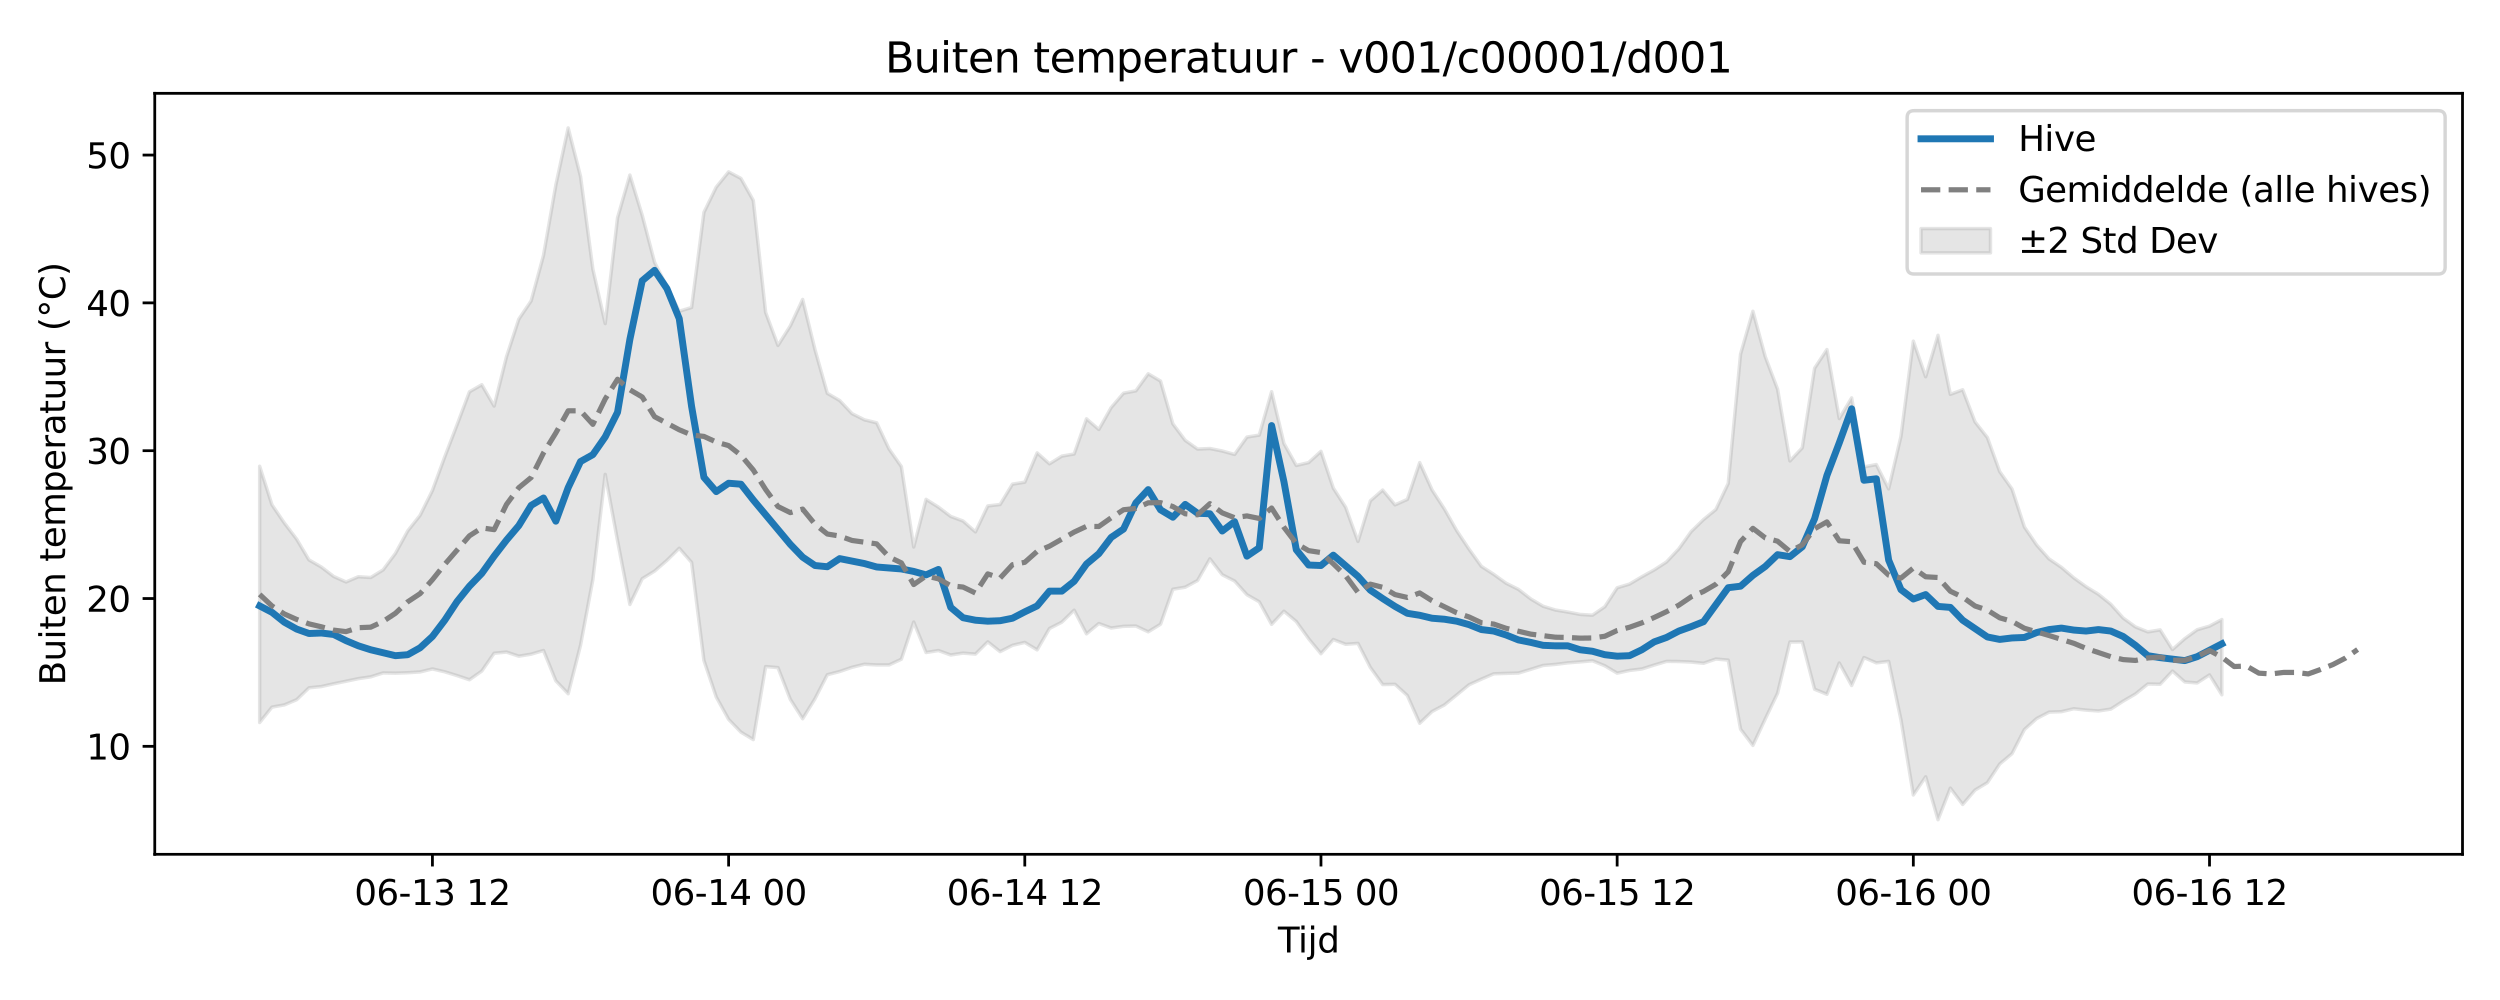 <?xml version="1.0" encoding="utf-8" standalone="no"?>
<!DOCTYPE svg PUBLIC "-//W3C//DTD SVG 1.1//EN"
  "http://www.w3.org/Graphics/SVG/1.1/DTD/svg11.dtd">
<svg xmlns:xlink="http://www.w3.org/1999/xlink" width="720pt" height="288pt" viewBox="0 0 720 288" xmlns="http://www.w3.org/2000/svg" version="1.1">
 <defs>
  <style type="text/css">*{stroke-linejoin: round; stroke-linecap: butt}</style>
 </defs>
 <g id="figure_1">
  <g id="patch_1">
   <path d="M 0 288 
L 720 288 
L 720 0 
L 0 0 
z
" style="fill: #ffffff"/>
  </g>
  <g id="axes_1">
   <g id="patch_2">
    <path d="M 44.57 246.04 
L 709.2 246.04 
L 709.2 26.88 
L 44.57 26.88 
z
" style="fill: #ffffff"/>
   </g>
   <g id="FillBetweenPolyCollection_1">
    <defs>
     <path id="m6b03252545" d="M 74.78 -153.722 
L 74.78 -79.911 
L 78.335 -84.348 
L 81.889 -84.984 
L 85.443 -86.49 
L 88.997 -89.911 
L 92.551 -90.273 
L 96.105 -91.073 
L 99.66 -91.799 
L 103.214 -92.55 
L 106.768 -93.074 
L 110.322 -94.195 
L 113.876 -94.125 
L 117.431 -94.254 
L 120.985 -94.482 
L 124.539 -95.348 
L 128.093 -94.517 
L 131.647 -93.425 
L 135.201 -92.228 
L 138.756 -94.731 
L 142.31 -99.868 
L 145.864 -100.199 
L 149.418 -99.017 
L 152.972 -99.599 
L 156.526 -100.655 
L 160.081 -91.926 
L 163.635 -88.202 
L 167.189 -102.16 
L 170.743 -121.076 
L 174.297 -151.385 
L 177.851 -132.271 
L 181.406 -113.906 
L 184.96 -121.336 
L 188.514 -123.522 
L 192.068 -126.594 
L 195.622 -130.102 
L 199.176 -126.028 
L 202.731 -97.785 
L 206.285 -87.246 
L 209.839 -80.823 
L 213.393 -77.133 
L 216.947 -74.995 
L 220.501 -96.027 
L 224.056 -95.723 
L 227.61 -86.582 
L 231.164 -80.999 
L 234.718 -86.759 
L 238.272 -93.682 
L 241.826 -94.595 
L 245.381 -95.814 
L 248.935 -96.694 
L 252.489 -96.499 
L 256.043 -96.49 
L 259.597 -98.153 
L 263.152 -108.848 
L 266.706 -100.07 
L 270.26 -100.645 
L 273.814 -99.366 
L 277.368 -99.901 
L 280.922 -99.614 
L 284.477 -103.15 
L 288.031 -100.325 
L 291.585 -102.147 
L 295.139 -102.98 
L 298.693 -100.835 
L 302.247 -106.987 
L 305.802 -108.811 
L 309.356 -112.264 
L 312.91 -105.455 
L 316.464 -108.427 
L 320.018 -107.128 
L 323.572 -107.616 
L 327.127 -107.706 
L 330.681 -106.033 
L 334.235 -108.221 
L 337.789 -118.3 
L 341.343 -118.886 
L 344.897 -120.81 
L 348.452 -127.055 
L 352.006 -122.469 
L 355.56 -120.669 
L 359.114 -116.715 
L 362.668 -114.679 
L 366.222 -108.186 
L 369.777 -111.968 
L 373.331 -108.997 
L 376.885 -104.047 
L 380.439 -99.724 
L 383.993 -103.823 
L 387.548 -102.444 
L 391.102 -102.705 
L 394.656 -95.779 
L 398.21 -90.846 
L 401.764 -90.92 
L 405.318 -87.684 
L 408.873 -79.696 
L 412.427 -83.081 
L 415.981 -84.967 
L 419.535 -87.858 
L 423.089 -90.791 
L 426.643 -92.411 
L 430.198 -93.944 
L 433.752 -94.062 
L 437.306 -94.158 
L 440.86 -95.237 
L 444.414 -96.351 
L 447.968 -96.65 
L 451.523 -97.1 
L 455.077 -97.377 
L 458.631 -97.697 
L 462.185 -96.255 
L 465.739 -94.132 
L 469.293 -94.909 
L 472.848 -95.332 
L 476.402 -96.459 
L 479.956 -97.521 
L 483.51 -97.484 
L 487.064 -97.324 
L 490.618 -96.977 
L 494.173 -98.203 
L 497.727 -97.889 
L 501.281 -78.012 
L 504.835 -73.313 
L 508.389 -80.928 
L 511.944 -88.345 
L 515.498 -103.109 
L 519.052 -103.118 
L 522.606 -89.493 
L 526.16 -88.042 
L 529.714 -97.057 
L 533.269 -90.574 
L 536.823 -98.636 
L 540.377 -97.093 
L 543.931 -97.524 
L 547.485 -80.646 
L 551.039 -59.043 
L 554.594 -64.287 
L 558.148 -51.922 
L 561.702 -61.022 
L 565.256 -56.313 
L 568.81 -60.457 
L 572.364 -62.588 
L 575.919 -67.962 
L 579.473 -70.963 
L 583.027 -77.898 
L 586.581 -81.077 
L 590.135 -82.907 
L 593.689 -83.037 
L 597.244 -83.885 
L 600.798 -83.488 
L 604.352 -83.236 
L 607.906 -83.774 
L 611.46 -86.061 
L 615.014 -88.137 
L 618.569 -91.002 
L 622.123 -90.937 
L 625.677 -94.729 
L 629.231 -91.592 
L 632.785 -91.309 
L 636.339 -93.627 
L 639.894 -87.9 
L 639.894 -109.574 
L 639.894 -109.574 
L 636.339 -107.678 
L 632.785 -106.638 
L 629.231 -104.084 
L 625.677 -100.936 
L 622.123 -106.593 
L 618.569 -106.018 
L 615.014 -107.445 
L 611.46 -110.018 
L 607.906 -113.984 
L 604.352 -116.84 
L 600.798 -119.024 
L 597.244 -121.583 
L 593.689 -124.607 
L 590.135 -127.031 
L 586.581 -131.014 
L 583.027 -136.227 
L 579.473 -147.135 
L 575.919 -152.17 
L 572.364 -161.99 
L 568.81 -166.487 
L 565.256 -175.74 
L 561.702 -174.437 
L 558.148 -191.436 
L 554.594 -179.497 
L 551.039 -189.755 
L 547.485 -162.381 
L 543.931 -147.206 
L 540.377 -154.213 
L 536.823 -153.521 
L 533.269 -173.409 
L 529.714 -167.446 
L 526.16 -187.34 
L 522.606 -181.963 
L 519.052 -159.019 
L 515.498 -155.244 
L 511.944 -175.921 
L 508.389 -185.277 
L 504.835 -198.356 
L 501.281 -186.017 
L 497.727 -148.78 
L 494.173 -141.276 
L 490.618 -138.363 
L 487.064 -134.918 
L 483.51 -129.957 
L 479.956 -126.159 
L 476.402 -123.863 
L 472.848 -121.891 
L 469.293 -119.783 
L 465.739 -118.716 
L 462.185 -113.258 
L 458.631 -110.822 
L 455.077 -111.048 
L 451.523 -111.727 
L 447.968 -112.318 
L 444.414 -113.399 
L 440.86 -115.506 
L 437.306 -118.264 
L 433.752 -120.039 
L 430.198 -122.593 
L 426.643 -124.883 
L 423.089 -129.838 
L 419.535 -135.183 
L 415.981 -141.433 
L 412.427 -146.914 
L 408.873 -154.77 
L 405.318 -144.179 
L 401.764 -142.599 
L 398.21 -146.86 
L 394.656 -143.748 
L 391.102 -132.063 
L 387.548 -141.908 
L 383.993 -147.435 
L 380.439 -158.014 
L 376.885 -154.779 
L 373.331 -153.945 
L 369.777 -160.292 
L 366.222 -175.191 
L 362.668 -162.69 
L 359.114 -162.121 
L 355.56 -157.126 
L 352.006 -158.117 
L 348.452 -158.828 
L 344.897 -158.664 
L 341.343 -161.18 
L 337.789 -165.928 
L 334.235 -178.254 
L 330.681 -180.348 
L 327.127 -175.434 
L 323.572 -174.767 
L 320.018 -170.62 
L 316.464 -164.307 
L 312.91 -167.374 
L 309.356 -157.253 
L 305.802 -156.638 
L 302.247 -154.417 
L 298.693 -157.575 
L 295.139 -149.129 
L 291.585 -148.572 
L 288.031 -142.702 
L 284.477 -142.29 
L 280.922 -134.813 
L 277.368 -137.946 
L 273.814 -139.261 
L 270.26 -141.956 
L 266.706 -144.187 
L 263.152 -130.461 
L 259.597 -153.626 
L 256.043 -158.694 
L 252.489 -166.23 
L 248.935 -167.1 
L 245.381 -168.878 
L 241.826 -172.652 
L 238.272 -174.723 
L 234.718 -187.299 
L 231.164 -201.762 
L 227.61 -194.146 
L 224.056 -188.515 
L 220.501 -198.031 
L 216.947 -230.283 
L 213.393 -236.613 
L 209.839 -238.504 
L 206.285 -234.115 
L 202.731 -226.84 
L 199.176 -199.449 
L 195.622 -198.355 
L 192.068 -205.505 
L 188.514 -212.456 
L 184.96 -225.995 
L 181.406 -237.587 
L 177.851 -225.277 
L 174.297 -194.81 
L 170.743 -210.503 
L 167.189 -237.223 
L 163.635 -251.158 
L 160.081 -234.706 
L 156.526 -214.442 
L 152.972 -201.347 
L 149.418 -196.091 
L 145.864 -185.239 
L 142.31 -171.055 
L 138.756 -177.205 
L 135.201 -175.147 
L 131.647 -165.698 
L 128.093 -156.437 
L 124.539 -146.747 
L 120.985 -139.585 
L 117.431 -135.109 
L 113.876 -128.608 
L 110.322 -123.856 
L 106.768 -121.673 
L 103.214 -121.906 
L 99.66 -120.393 
L 96.105 -121.971 
L 92.551 -124.696 
L 88.997 -126.741 
L 85.443 -132.716 
L 81.889 -137.385 
L 78.335 -142.603 
L 74.78 -153.722 
z
" style="stroke: #808080; stroke-opacity: 0.2"/>
    </defs>
    <g clip-path="url(#pfcf5e744b5)">
     <use xlink:href="#m6b03252545" x="0" y="288" style="fill: #808080; fill-opacity: 0.2; stroke: #808080; stroke-opacity: 0.2"/>
    </g>
   </g>
   <g id="matplotlib.axis_1">
    <g id="xtick_1">
     <g id="line2d_1">
      <defs>
       <path id="m6caa1ca184" d="M 0 0 
L 0 3.5 
" style="stroke: #000000; stroke-width: 0.8"/>
      </defs>
      <g>
       <use xlink:href="#m6caa1ca184" x="124.539" y="246.04" style="stroke: #000000; stroke-width: 0.8"/>
      </g>
     </g>
     <g id="text_1">
      <!-- 06-13 12 -->
      <g transform="translate(102.058 260.638) scale(0.1 -0.1)">
       <defs>
        <path id="DejaVuSans-30" d="M 2034 4250 
Q 1547 4250 1301 3770 
Q 1056 3291 1056 2328 
Q 1056 1369 1301 889 
Q 1547 409 2034 409 
Q 2525 409 2770 889 
Q 3016 1369 3016 2328 
Q 3016 3291 2770 3770 
Q 2525 4250 2034 4250 
z
M 2034 4750 
Q 2819 4750 3233 4129 
Q 3647 3509 3647 2328 
Q 3647 1150 3233 529 
Q 2819 -91 2034 -91 
Q 1250 -91 836 529 
Q 422 1150 422 2328 
Q 422 3509 836 4129 
Q 1250 4750 2034 4750 
z
" transform="scale(0.016)"/>
        <path id="DejaVuSans-36" d="M 2113 2584 
Q 1688 2584 1439 2293 
Q 1191 2003 1191 1497 
Q 1191 994 1439 701 
Q 1688 409 2113 409 
Q 2538 409 2786 701 
Q 3034 994 3034 1497 
Q 3034 2003 2786 2293 
Q 2538 2584 2113 2584 
z
M 3366 4563 
L 3366 3988 
Q 3128 4100 2886 4159 
Q 2644 4219 2406 4219 
Q 1781 4219 1451 3797 
Q 1122 3375 1075 2522 
Q 1259 2794 1537 2939 
Q 1816 3084 2150 3084 
Q 2853 3084 3261 2657 
Q 3669 2231 3669 1497 
Q 3669 778 3244 343 
Q 2819 -91 2113 -91 
Q 1303 -91 875 529 
Q 447 1150 447 2328 
Q 447 3434 972 4092 
Q 1497 4750 2381 4750 
Q 2619 4750 2861 4703 
Q 3103 4656 3366 4563 
z
" transform="scale(0.016)"/>
        <path id="DejaVuSans-2d" d="M 313 2009 
L 1997 2009 
L 1997 1497 
L 313 1497 
L 313 2009 
z
" transform="scale(0.016)"/>
        <path id="DejaVuSans-31" d="M 794 531 
L 1825 531 
L 1825 4091 
L 703 3866 
L 703 4441 
L 1819 4666 
L 2450 4666 
L 2450 531 
L 3481 531 
L 3481 0 
L 794 0 
L 794 531 
z
" transform="scale(0.016)"/>
        <path id="DejaVuSans-33" d="M 2597 2516 
Q 3050 2419 3304 2112 
Q 3559 1806 3559 1356 
Q 3559 666 3084 287 
Q 2609 -91 1734 -91 
Q 1441 -91 1130 -33 
Q 819 25 488 141 
L 488 750 
Q 750 597 1062 519 
Q 1375 441 1716 441 
Q 2309 441 2620 675 
Q 2931 909 2931 1356 
Q 2931 1769 2642 2001 
Q 2353 2234 1838 2234 
L 1294 2234 
L 1294 2753 
L 1863 2753 
Q 2328 2753 2575 2939 
Q 2822 3125 2822 3475 
Q 2822 3834 2567 4026 
Q 2313 4219 1838 4219 
Q 1578 4219 1281 4162 
Q 984 4106 628 3988 
L 628 4550 
Q 988 4650 1302 4700 
Q 1616 4750 1894 4750 
Q 2613 4750 3031 4423 
Q 3450 4097 3450 3541 
Q 3450 3153 3228 2886 
Q 3006 2619 2597 2516 
z
" transform="scale(0.016)"/>
        <path id="DejaVuSans-20" transform="scale(0.016)"/>
        <path id="DejaVuSans-32" d="M 1228 531 
L 3431 531 
L 3431 0 
L 469 0 
L 469 531 
Q 828 903 1448 1529 
Q 2069 2156 2228 2338 
Q 2531 2678 2651 2914 
Q 2772 3150 2772 3378 
Q 2772 3750 2511 3984 
Q 2250 4219 1831 4219 
Q 1534 4219 1204 4116 
Q 875 4013 500 3803 
L 500 4441 
Q 881 4594 1212 4672 
Q 1544 4750 1819 4750 
Q 2544 4750 2975 4387 
Q 3406 4025 3406 3419 
Q 3406 3131 3298 2873 
Q 3191 2616 2906 2266 
Q 2828 2175 2409 1742 
Q 1991 1309 1228 531 
z
" transform="scale(0.016)"/>
       </defs>
       <use xlink:href="#DejaVuSans-30"/>
       <use xlink:href="#DejaVuSans-36" transform="translate(63.623 0)"/>
       <use xlink:href="#DejaVuSans-2d" transform="translate(127.246 0)"/>
       <use xlink:href="#DejaVuSans-31" transform="translate(163.33 0)"/>
       <use xlink:href="#DejaVuSans-33" transform="translate(226.953 0)"/>
       <use xlink:href="#DejaVuSans-20" transform="translate(290.576 0)"/>
       <use xlink:href="#DejaVuSans-31" transform="translate(322.363 0)"/>
       <use xlink:href="#DejaVuSans-32" transform="translate(385.986 0)"/>
      </g>
     </g>
    </g>
    <g id="xtick_2">
     <g id="line2d_2">
      <g>
       <use xlink:href="#m6caa1ca184" x="209.839" y="246.04" style="stroke: #000000; stroke-width: 0.8"/>
      </g>
     </g>
     <g id="text_2">
      <!-- 06-14 00 -->
      <g transform="translate(187.358 260.638) scale(0.1 -0.1)">
       <defs>
        <path id="DejaVuSans-34" d="M 2419 4116 
L 825 1625 
L 2419 1625 
L 2419 4116 
z
M 2253 4666 
L 3047 4666 
L 3047 1625 
L 3713 1625 
L 3713 1100 
L 3047 1100 
L 3047 0 
L 2419 0 
L 2419 1100 
L 313 1100 
L 313 1709 
L 2253 4666 
z
" transform="scale(0.016)"/>
       </defs>
       <use xlink:href="#DejaVuSans-30"/>
       <use xlink:href="#DejaVuSans-36" transform="translate(63.623 0)"/>
       <use xlink:href="#DejaVuSans-2d" transform="translate(127.246 0)"/>
       <use xlink:href="#DejaVuSans-31" transform="translate(163.33 0)"/>
       <use xlink:href="#DejaVuSans-34" transform="translate(226.953 0)"/>
       <use xlink:href="#DejaVuSans-20" transform="translate(290.576 0)"/>
       <use xlink:href="#DejaVuSans-30" transform="translate(322.363 0)"/>
       <use xlink:href="#DejaVuSans-30" transform="translate(385.986 0)"/>
      </g>
     </g>
    </g>
    <g id="xtick_3">
     <g id="line2d_3">
      <g>
       <use xlink:href="#m6caa1ca184" x="295.139" y="246.04" style="stroke: #000000; stroke-width: 0.8"/>
      </g>
     </g>
     <g id="text_3">
      <!-- 06-14 12 -->
      <g transform="translate(272.659 260.638) scale(0.1 -0.1)">
       <use xlink:href="#DejaVuSans-30"/>
       <use xlink:href="#DejaVuSans-36" transform="translate(63.623 0)"/>
       <use xlink:href="#DejaVuSans-2d" transform="translate(127.246 0)"/>
       <use xlink:href="#DejaVuSans-31" transform="translate(163.33 0)"/>
       <use xlink:href="#DejaVuSans-34" transform="translate(226.953 0)"/>
       <use xlink:href="#DejaVuSans-20" transform="translate(290.576 0)"/>
       <use xlink:href="#DejaVuSans-31" transform="translate(322.363 0)"/>
       <use xlink:href="#DejaVuSans-32" transform="translate(385.986 0)"/>
      </g>
     </g>
    </g>
    <g id="xtick_4">
     <g id="line2d_4">
      <g>
       <use xlink:href="#m6caa1ca184" x="380.439" y="246.04" style="stroke: #000000; stroke-width: 0.8"/>
      </g>
     </g>
     <g id="text_4">
      <!-- 06-15 00 -->
      <g transform="translate(357.959 260.638) scale(0.1 -0.1)">
       <defs>
        <path id="DejaVuSans-35" d="M 691 4666 
L 3169 4666 
L 3169 4134 
L 1269 4134 
L 1269 2991 
Q 1406 3038 1543 3061 
Q 1681 3084 1819 3084 
Q 2600 3084 3056 2656 
Q 3513 2228 3513 1497 
Q 3513 744 3044 326 
Q 2575 -91 1722 -91 
Q 1428 -91 1123 -41 
Q 819 9 494 109 
L 494 744 
Q 775 591 1075 516 
Q 1375 441 1709 441 
Q 2250 441 2565 725 
Q 2881 1009 2881 1497 
Q 2881 1984 2565 2268 
Q 2250 2553 1709 2553 
Q 1456 2553 1204 2497 
Q 953 2441 691 2322 
L 691 4666 
z
" transform="scale(0.016)"/>
       </defs>
       <use xlink:href="#DejaVuSans-30"/>
       <use xlink:href="#DejaVuSans-36" transform="translate(63.623 0)"/>
       <use xlink:href="#DejaVuSans-2d" transform="translate(127.246 0)"/>
       <use xlink:href="#DejaVuSans-31" transform="translate(163.33 0)"/>
       <use xlink:href="#DejaVuSans-35" transform="translate(226.953 0)"/>
       <use xlink:href="#DejaVuSans-20" transform="translate(290.576 0)"/>
       <use xlink:href="#DejaVuSans-30" transform="translate(322.363 0)"/>
       <use xlink:href="#DejaVuSans-30" transform="translate(385.986 0)"/>
      </g>
     </g>
    </g>
    <g id="xtick_5">
     <g id="line2d_5">
      <g>
       <use xlink:href="#m6caa1ca184" x="465.739" y="246.04" style="stroke: #000000; stroke-width: 0.8"/>
      </g>
     </g>
     <g id="text_5">
      <!-- 06-15 12 -->
      <g transform="translate(443.259 260.638) scale(0.1 -0.1)">
       <use xlink:href="#DejaVuSans-30"/>
       <use xlink:href="#DejaVuSans-36" transform="translate(63.623 0)"/>
       <use xlink:href="#DejaVuSans-2d" transform="translate(127.246 0)"/>
       <use xlink:href="#DejaVuSans-31" transform="translate(163.33 0)"/>
       <use xlink:href="#DejaVuSans-35" transform="translate(226.953 0)"/>
       <use xlink:href="#DejaVuSans-20" transform="translate(290.576 0)"/>
       <use xlink:href="#DejaVuSans-31" transform="translate(322.363 0)"/>
       <use xlink:href="#DejaVuSans-32" transform="translate(385.986 0)"/>
      </g>
     </g>
    </g>
    <g id="xtick_6">
     <g id="line2d_6">
      <g>
       <use xlink:href="#m6caa1ca184" x="551.039" y="246.04" style="stroke: #000000; stroke-width: 0.8"/>
      </g>
     </g>
     <g id="text_6">
      <!-- 06-16 00 -->
      <g transform="translate(528.559 260.638) scale(0.1 -0.1)">
       <use xlink:href="#DejaVuSans-30"/>
       <use xlink:href="#DejaVuSans-36" transform="translate(63.623 0)"/>
       <use xlink:href="#DejaVuSans-2d" transform="translate(127.246 0)"/>
       <use xlink:href="#DejaVuSans-31" transform="translate(163.33 0)"/>
       <use xlink:href="#DejaVuSans-36" transform="translate(226.953 0)"/>
       <use xlink:href="#DejaVuSans-20" transform="translate(290.576 0)"/>
       <use xlink:href="#DejaVuSans-30" transform="translate(322.363 0)"/>
       <use xlink:href="#DejaVuSans-30" transform="translate(385.986 0)"/>
      </g>
     </g>
    </g>
    <g id="xtick_7">
     <g id="line2d_7">
      <g>
       <use xlink:href="#m6caa1ca184" x="636.339" y="246.04" style="stroke: #000000; stroke-width: 0.8"/>
      </g>
     </g>
     <g id="text_7">
      <!-- 06-16 12 -->
      <g transform="translate(613.859 260.638) scale(0.1 -0.1)">
       <use xlink:href="#DejaVuSans-30"/>
       <use xlink:href="#DejaVuSans-36" transform="translate(63.623 0)"/>
       <use xlink:href="#DejaVuSans-2d" transform="translate(127.246 0)"/>
       <use xlink:href="#DejaVuSans-31" transform="translate(163.33 0)"/>
       <use xlink:href="#DejaVuSans-36" transform="translate(226.953 0)"/>
       <use xlink:href="#DejaVuSans-20" transform="translate(290.576 0)"/>
       <use xlink:href="#DejaVuSans-31" transform="translate(322.363 0)"/>
       <use xlink:href="#DejaVuSans-32" transform="translate(385.986 0)"/>
      </g>
     </g>
    </g>
    <g id="text_8">
     <!-- Tijd -->
     <g transform="translate(368.035 274.317) scale(0.1 -0.1)">
      <defs>
       <path id="DejaVuSans-54" d="M -19 4666 
L 3928 4666 
L 3928 4134 
L 2272 4134 
L 2272 0 
L 1638 0 
L 1638 4134 
L -19 4134 
L -19 4666 
z
" transform="scale(0.016)"/>
       <path id="DejaVuSans-69" d="M 603 3500 
L 1178 3500 
L 1178 0 
L 603 0 
L 603 3500 
z
M 603 4863 
L 1178 4863 
L 1178 4134 
L 603 4134 
L 603 4863 
z
" transform="scale(0.016)"/>
       <path id="DejaVuSans-6a" d="M 603 3500 
L 1178 3500 
L 1178 -63 
Q 1178 -731 923 -1031 
Q 669 -1331 103 -1331 
L -116 -1331 
L -116 -844 
L 38 -844 
Q 366 -844 484 -692 
Q 603 -541 603 -63 
L 603 3500 
z
M 603 4863 
L 1178 4863 
L 1178 4134 
L 603 4134 
L 603 4863 
z
" transform="scale(0.016)"/>
       <path id="DejaVuSans-64" d="M 2906 2969 
L 2906 4863 
L 3481 4863 
L 3481 0 
L 2906 0 
L 2906 525 
Q 2725 213 2448 61 
Q 2172 -91 1784 -91 
Q 1150 -91 751 415 
Q 353 922 353 1747 
Q 353 2572 751 3078 
Q 1150 3584 1784 3584 
Q 2172 3584 2448 3432 
Q 2725 3281 2906 2969 
z
M 947 1747 
Q 947 1113 1208 752 
Q 1469 391 1925 391 
Q 2381 391 2643 752 
Q 2906 1113 2906 1747 
Q 2906 2381 2643 2742 
Q 2381 3103 1925 3103 
Q 1469 3103 1208 2742 
Q 947 2381 947 1747 
z
" transform="scale(0.016)"/>
      </defs>
      <use xlink:href="#DejaVuSans-54"/>
      <use xlink:href="#DejaVuSans-69" transform="translate(57.959 0)"/>
      <use xlink:href="#DejaVuSans-6a" transform="translate(85.742 0)"/>
      <use xlink:href="#DejaVuSans-64" transform="translate(113.525 0)"/>
     </g>
    </g>
   </g>
   <g id="matplotlib.axis_2">
    <g id="ytick_1">
     <g id="line2d_8">
      <defs>
       <path id="m0b457d6603" d="M 0 0 
L -3.5 0 
" style="stroke: #000000; stroke-width: 0.8"/>
      </defs>
      <g>
       <use xlink:href="#m0b457d6603" x="44.57" y="214.949" style="stroke: #000000; stroke-width: 0.8"/>
      </g>
     </g>
     <g id="text_9">
      <!-- 10 -->
      <g transform="translate(24.845 218.748) scale(0.1 -0.1)">
       <use xlink:href="#DejaVuSans-31"/>
       <use xlink:href="#DejaVuSans-30" transform="translate(63.623 0)"/>
      </g>
     </g>
    </g>
    <g id="ytick_2">
     <g id="line2d_9">
      <g>
       <use xlink:href="#m0b457d6603" x="44.57" y="172.376" style="stroke: #000000; stroke-width: 0.8"/>
      </g>
     </g>
     <g id="text_10">
      <!-- 20 -->
      <g transform="translate(24.845 176.175) scale(0.1 -0.1)">
       <use xlink:href="#DejaVuSans-32"/>
       <use xlink:href="#DejaVuSans-30" transform="translate(63.623 0)"/>
      </g>
     </g>
    </g>
    <g id="ytick_3">
     <g id="line2d_10">
      <g>
       <use xlink:href="#m0b457d6603" x="44.57" y="129.803" style="stroke: #000000; stroke-width: 0.8"/>
      </g>
     </g>
     <g id="text_11">
      <!-- 30 -->
      <g transform="translate(24.845 133.602) scale(0.1 -0.1)">
       <use xlink:href="#DejaVuSans-33"/>
       <use xlink:href="#DejaVuSans-30" transform="translate(63.623 0)"/>
      </g>
     </g>
    </g>
    <g id="ytick_4">
     <g id="line2d_11">
      <g>
       <use xlink:href="#m0b457d6603" x="44.57" y="87.23" style="stroke: #000000; stroke-width: 0.8"/>
      </g>
     </g>
     <g id="text_12">
      <!-- 40 -->
      <g transform="translate(24.845 91.029) scale(0.1 -0.1)">
       <use xlink:href="#DejaVuSans-34"/>
       <use xlink:href="#DejaVuSans-30" transform="translate(63.623 0)"/>
      </g>
     </g>
    </g>
    <g id="ytick_5">
     <g id="line2d_12">
      <g>
       <use xlink:href="#m0b457d6603" x="44.57" y="44.657" style="stroke: #000000; stroke-width: 0.8"/>
      </g>
     </g>
     <g id="text_13">
      <!-- 50 -->
      <g transform="translate(24.845 48.456) scale(0.1 -0.1)">
       <use xlink:href="#DejaVuSans-35"/>
       <use xlink:href="#DejaVuSans-30" transform="translate(63.623 0)"/>
      </g>
     </g>
    </g>
    <g id="text_14">
     <!-- Buiten temperatuur (°C) -->
     <g transform="translate(18.765 197.355) rotate(-90) scale(0.1 -0.1)">
      <defs>
       <path id="DejaVuSans-42" d="M 1259 2228 
L 1259 519 
L 2272 519 
Q 2781 519 3026 730 
Q 3272 941 3272 1375 
Q 3272 1813 3026 2020 
Q 2781 2228 2272 2228 
L 1259 2228 
z
M 1259 4147 
L 1259 2741 
L 2194 2741 
Q 2656 2741 2882 2914 
Q 3109 3088 3109 3444 
Q 3109 3797 2882 3972 
Q 2656 4147 2194 4147 
L 1259 4147 
z
M 628 4666 
L 2241 4666 
Q 2963 4666 3353 4366 
Q 3744 4066 3744 3513 
Q 3744 3084 3544 2831 
Q 3344 2578 2956 2516 
Q 3422 2416 3680 2098 
Q 3938 1781 3938 1306 
Q 3938 681 3513 340 
Q 3088 0 2303 0 
L 628 0 
L 628 4666 
z
" transform="scale(0.016)"/>
       <path id="DejaVuSans-75" d="M 544 1381 
L 544 3500 
L 1119 3500 
L 1119 1403 
Q 1119 906 1312 657 
Q 1506 409 1894 409 
Q 2359 409 2629 706 
Q 2900 1003 2900 1516 
L 2900 3500 
L 3475 3500 
L 3475 0 
L 2900 0 
L 2900 538 
Q 2691 219 2414 64 
Q 2138 -91 1772 -91 
Q 1169 -91 856 284 
Q 544 659 544 1381 
z
M 1991 3584 
L 1991 3584 
z
" transform="scale(0.016)"/>
       <path id="DejaVuSans-74" d="M 1172 4494 
L 1172 3500 
L 2356 3500 
L 2356 3053 
L 1172 3053 
L 1172 1153 
Q 1172 725 1289 603 
Q 1406 481 1766 481 
L 2356 481 
L 2356 0 
L 1766 0 
Q 1100 0 847 248 
Q 594 497 594 1153 
L 594 3053 
L 172 3053 
L 172 3500 
L 594 3500 
L 594 4494 
L 1172 4494 
z
" transform="scale(0.016)"/>
       <path id="DejaVuSans-65" d="M 3597 1894 
L 3597 1613 
L 953 1613 
Q 991 1019 1311 708 
Q 1631 397 2203 397 
Q 2534 397 2845 478 
Q 3156 559 3463 722 
L 3463 178 
Q 3153 47 2828 -22 
Q 2503 -91 2169 -91 
Q 1331 -91 842 396 
Q 353 884 353 1716 
Q 353 2575 817 3079 
Q 1281 3584 2069 3584 
Q 2775 3584 3186 3129 
Q 3597 2675 3597 1894 
z
M 3022 2063 
Q 3016 2534 2758 2815 
Q 2500 3097 2075 3097 
Q 1594 3097 1305 2825 
Q 1016 2553 972 2059 
L 3022 2063 
z
" transform="scale(0.016)"/>
       <path id="DejaVuSans-6e" d="M 3513 2113 
L 3513 0 
L 2938 0 
L 2938 2094 
Q 2938 2591 2744 2837 
Q 2550 3084 2163 3084 
Q 1697 3084 1428 2787 
Q 1159 2491 1159 1978 
L 1159 0 
L 581 0 
L 581 3500 
L 1159 3500 
L 1159 2956 
Q 1366 3272 1645 3428 
Q 1925 3584 2291 3584 
Q 2894 3584 3203 3211 
Q 3513 2838 3513 2113 
z
" transform="scale(0.016)"/>
       <path id="DejaVuSans-6d" d="M 3328 2828 
Q 3544 3216 3844 3400 
Q 4144 3584 4550 3584 
Q 5097 3584 5394 3201 
Q 5691 2819 5691 2113 
L 5691 0 
L 5113 0 
L 5113 2094 
Q 5113 2597 4934 2840 
Q 4756 3084 4391 3084 
Q 3944 3084 3684 2787 
Q 3425 2491 3425 1978 
L 3425 0 
L 2847 0 
L 2847 2094 
Q 2847 2600 2669 2842 
Q 2491 3084 2119 3084 
Q 1678 3084 1418 2786 
Q 1159 2488 1159 1978 
L 1159 0 
L 581 0 
L 581 3500 
L 1159 3500 
L 1159 2956 
Q 1356 3278 1631 3431 
Q 1906 3584 2284 3584 
Q 2666 3584 2933 3390 
Q 3200 3197 3328 2828 
z
" transform="scale(0.016)"/>
       <path id="DejaVuSans-70" d="M 1159 525 
L 1159 -1331 
L 581 -1331 
L 581 3500 
L 1159 3500 
L 1159 2969 
Q 1341 3281 1617 3432 
Q 1894 3584 2278 3584 
Q 2916 3584 3314 3078 
Q 3713 2572 3713 1747 
Q 3713 922 3314 415 
Q 2916 -91 2278 -91 
Q 1894 -91 1617 61 
Q 1341 213 1159 525 
z
M 3116 1747 
Q 3116 2381 2855 2742 
Q 2594 3103 2138 3103 
Q 1681 3103 1420 2742 
Q 1159 2381 1159 1747 
Q 1159 1113 1420 752 
Q 1681 391 2138 391 
Q 2594 391 2855 752 
Q 3116 1113 3116 1747 
z
" transform="scale(0.016)"/>
       <path id="DejaVuSans-72" d="M 2631 2963 
Q 2534 3019 2420 3045 
Q 2306 3072 2169 3072 
Q 1681 3072 1420 2755 
Q 1159 2438 1159 1844 
L 1159 0 
L 581 0 
L 581 3500 
L 1159 3500 
L 1159 2956 
Q 1341 3275 1631 3429 
Q 1922 3584 2338 3584 
Q 2397 3584 2469 3576 
Q 2541 3569 2628 3553 
L 2631 2963 
z
" transform="scale(0.016)"/>
       <path id="DejaVuSans-61" d="M 2194 1759 
Q 1497 1759 1228 1600 
Q 959 1441 959 1056 
Q 959 750 1161 570 
Q 1363 391 1709 391 
Q 2188 391 2477 730 
Q 2766 1069 2766 1631 
L 2766 1759 
L 2194 1759 
z
M 3341 1997 
L 3341 0 
L 2766 0 
L 2766 531 
Q 2569 213 2275 61 
Q 1981 -91 1556 -91 
Q 1019 -91 701 211 
Q 384 513 384 1019 
Q 384 1609 779 1909 
Q 1175 2209 1959 2209 
L 2766 2209 
L 2766 2266 
Q 2766 2663 2505 2880 
Q 2244 3097 1772 3097 
Q 1472 3097 1187 3025 
Q 903 2953 641 2809 
L 641 3341 
Q 956 3463 1253 3523 
Q 1550 3584 1831 3584 
Q 2591 3584 2966 3190 
Q 3341 2797 3341 1997 
z
" transform="scale(0.016)"/>
       <path id="DejaVuSans-28" d="M 1984 4856 
Q 1566 4138 1362 3434 
Q 1159 2731 1159 2009 
Q 1159 1288 1364 580 
Q 1569 -128 1984 -844 
L 1484 -844 
Q 1016 -109 783 600 
Q 550 1309 550 2009 
Q 550 2706 781 3412 
Q 1013 4119 1484 4856 
L 1984 4856 
z
" transform="scale(0.016)"/>
       <path id="DejaVuSans-b0" d="M 1600 4347 
Q 1350 4347 1178 4173 
Q 1006 4000 1006 3750 
Q 1006 3503 1178 3333 
Q 1350 3163 1600 3163 
Q 1850 3163 2022 3333 
Q 2194 3503 2194 3750 
Q 2194 3997 2020 4172 
Q 1847 4347 1600 4347 
z
M 1600 4750 
Q 1800 4750 1984 4673 
Q 2169 4597 2303 4453 
Q 2447 4313 2519 4134 
Q 2591 3956 2591 3750 
Q 2591 3338 2302 3052 
Q 2013 2766 1594 2766 
Q 1172 2766 890 3047 
Q 609 3328 609 3750 
Q 609 4169 896 4459 
Q 1184 4750 1600 4750 
z
" transform="scale(0.016)"/>
       <path id="DejaVuSans-43" d="M 4122 4306 
L 4122 3641 
Q 3803 3938 3442 4084 
Q 3081 4231 2675 4231 
Q 1875 4231 1450 3742 
Q 1025 3253 1025 2328 
Q 1025 1406 1450 917 
Q 1875 428 2675 428 
Q 3081 428 3442 575 
Q 3803 722 4122 1019 
L 4122 359 
Q 3791 134 3420 21 
Q 3050 -91 2638 -91 
Q 1578 -91 968 557 
Q 359 1206 359 2328 
Q 359 3453 968 4101 
Q 1578 4750 2638 4750 
Q 3056 4750 3426 4639 
Q 3797 4528 4122 4306 
z
" transform="scale(0.016)"/>
       <path id="DejaVuSans-29" d="M 513 4856 
L 1013 4856 
Q 1481 4119 1714 3412 
Q 1947 2706 1947 2009 
Q 1947 1309 1714 600 
Q 1481 -109 1013 -844 
L 513 -844 
Q 928 -128 1133 580 
Q 1338 1288 1338 2009 
Q 1338 2731 1133 3434 
Q 928 4138 513 4856 
z
" transform="scale(0.016)"/>
      </defs>
      <use xlink:href="#DejaVuSans-42"/>
      <use xlink:href="#DejaVuSans-75" transform="translate(68.604 0)"/>
      <use xlink:href="#DejaVuSans-69" transform="translate(131.982 0)"/>
      <use xlink:href="#DejaVuSans-74" transform="translate(159.766 0)"/>
      <use xlink:href="#DejaVuSans-65" transform="translate(198.975 0)"/>
      <use xlink:href="#DejaVuSans-6e" transform="translate(260.498 0)"/>
      <use xlink:href="#DejaVuSans-20" transform="translate(323.877 0)"/>
      <use xlink:href="#DejaVuSans-74" transform="translate(355.664 0)"/>
      <use xlink:href="#DejaVuSans-65" transform="translate(394.873 0)"/>
      <use xlink:href="#DejaVuSans-6d" transform="translate(456.396 0)"/>
      <use xlink:href="#DejaVuSans-70" transform="translate(553.809 0)"/>
      <use xlink:href="#DejaVuSans-65" transform="translate(617.285 0)"/>
      <use xlink:href="#DejaVuSans-72" transform="translate(678.809 0)"/>
      <use xlink:href="#DejaVuSans-61" transform="translate(719.922 0)"/>
      <use xlink:href="#DejaVuSans-74" transform="translate(781.201 0)"/>
      <use xlink:href="#DejaVuSans-75" transform="translate(820.41 0)"/>
      <use xlink:href="#DejaVuSans-75" transform="translate(883.789 0)"/>
      <use xlink:href="#DejaVuSans-72" transform="translate(947.168 0)"/>
      <use xlink:href="#DejaVuSans-20" transform="translate(988.281 0)"/>
      <use xlink:href="#DejaVuSans-28" transform="translate(1020.068 0)"/>
      <use xlink:href="#DejaVuSans-b0" transform="translate(1059.082 0)"/>
      <use xlink:href="#DejaVuSans-43" transform="translate(1109.082 0)"/>
      <use xlink:href="#DejaVuSans-29" transform="translate(1178.906 0)"/>
     </g>
    </g>
   </g>
   <g id="line2d_13">
    <path d="M 74.78 174.504 
L 78.335 176.349 
L 81.889 179.187 
L 85.443 181.174 
L 88.997 182.451 
L 92.551 182.309 
L 96.105 182.735 
L 99.66 184.509 
L 103.214 185.999 
L 106.768 187.134 
L 113.876 188.837 
L 117.431 188.553 
L 120.985 186.567 
L 124.539 183.303 
L 128.093 178.62 
L 131.647 173.227 
L 135.201 168.828 
L 138.756 165.138 
L 142.31 160.171 
L 145.864 155.559 
L 149.418 151.373 
L 152.972 145.555 
L 156.526 143.426 
L 160.081 150.096 
L 163.635 140.446 
L 167.189 132.925 
L 170.743 130.938 
L 174.297 125.829 
L 177.851 118.734 
L 181.406 97.731 
L 184.96 80.844 
L 188.514 77.864 
L 192.068 83.114 
L 195.622 91.771 
L 199.176 117.031 
L 202.731 137.466 
L 206.285 141.581 
L 209.839 139.169 
L 213.393 139.453 
L 216.947 143.994 
L 227.61 156.766 
L 231.164 160.455 
L 234.718 162.868 
L 238.272 163.223 
L 241.826 160.881 
L 248.935 162.3 
L 252.489 163.293 
L 259.597 163.861 
L 263.152 164.571 
L 266.706 165.564 
L 270.26 164.003 
L 273.814 174.93 
L 277.368 177.91 
L 280.922 178.62 
L 284.477 178.904 
L 288.031 178.762 
L 291.585 178.052 
L 295.139 176.207 
L 298.693 174.504 
L 302.247 170.247 
L 305.802 170.247 
L 309.356 167.409 
L 312.91 162.442 
L 316.464 159.462 
L 320.018 154.779 
L 323.572 152.366 
L 327.127 144.845 
L 330.681 141.014 
L 334.235 146.832 
L 337.789 148.961 
L 341.343 145.271 
L 344.897 147.825 
L 348.452 147.967 
L 352.006 152.934 
L 355.56 150.238 
L 359.114 160.171 
L 362.668 157.759 
L 366.222 122.565 
L 369.777 138.743 
L 373.331 158.327 
L 376.885 162.726 
L 380.439 162.868 
L 383.993 159.888 
L 391.102 165.99 
L 394.656 169.963 
L 398.21 172.376 
L 401.764 174.646 
L 405.318 176.633 
L 408.873 177.201 
L 412.427 178.052 
L 415.981 178.336 
L 419.535 178.904 
L 423.089 179.897 
L 426.643 181.316 
L 430.198 181.742 
L 433.752 182.877 
L 437.306 184.296 
L 440.86 185.006 
L 444.414 185.857 
L 447.968 185.999 
L 451.523 185.999 
L 455.077 187.134 
L 458.631 187.56 
L 462.185 188.553 
L 465.739 188.979 
L 469.293 188.837 
L 472.848 187.134 
L 476.402 184.864 
L 479.956 183.587 
L 483.51 181.742 
L 487.064 180.465 
L 490.618 179.046 
L 497.727 169.254 
L 501.281 168.828 
L 504.835 165.706 
L 508.389 163.152 
L 511.944 159.746 
L 515.498 160.313 
L 519.052 157.475 
L 522.606 149.386 
L 526.16 136.898 
L 529.714 127.532 
L 533.269 117.74 
L 536.823 138.317 
L 540.377 137.892 
L 543.931 161.307 
L 547.485 169.821 
L 551.039 172.518 
L 554.594 171.24 
L 558.148 174.646 
L 561.702 174.93 
L 565.256 178.62 
L 572.364 183.445 
L 575.919 184.154 
L 579.473 183.729 
L 583.027 183.587 
L 586.581 182.168 
L 590.135 181.316 
L 593.689 180.89 
L 597.244 181.458 
L 600.798 181.742 
L 604.352 181.316 
L 607.906 181.742 
L 611.46 183.303 
L 615.014 185.857 
L 618.569 188.837 
L 622.123 189.405 
L 629.231 190.256 
L 632.785 189.121 
L 639.894 185.431 
L 639.894 185.431 
" clip-path="url(#pfcf5e744b5)" style="fill: none; stroke: #1f77b4; stroke-width: 2; stroke-linecap: square"/>
   </g>
   <g id="line2d_14">
    <path d="M 74.78 171.184 
L 78.335 174.525 
L 81.889 176.815 
L 85.443 178.397 
L 88.997 179.674 
L 92.551 180.515 
L 96.105 181.478 
L 99.66 181.904 
L 103.214 180.772 
L 106.768 180.627 
L 110.322 178.975 
L 113.876 176.633 
L 117.431 173.318 
L 120.985 170.967 
L 124.539 166.953 
L 128.093 162.523 
L 135.201 154.313 
L 138.756 152.032 
L 142.31 152.539 
L 145.864 145.281 
L 149.418 140.446 
L 152.972 137.527 
L 156.526 130.451 
L 160.081 124.684 
L 163.635 118.32 
L 167.189 118.308 
L 170.743 122.211 
L 174.297 114.902 
L 177.851 109.226 
L 181.406 112.253 
L 184.96 114.335 
L 188.514 120.011 
L 195.622 123.772 
L 199.176 125.262 
L 202.731 125.687 
L 206.285 127.319 
L 209.839 128.336 
L 213.393 131.127 
L 216.947 135.361 
L 220.501 140.971 
L 224.056 145.881 
L 227.61 147.636 
L 231.164 146.619 
L 234.718 150.971 
L 238.272 153.797 
L 241.826 154.377 
L 245.381 155.654 
L 252.489 156.636 
L 256.043 160.408 
L 259.597 162.111 
L 263.152 168.345 
L 266.706 165.872 
L 270.26 166.699 
L 273.814 168.686 
L 277.368 169.076 
L 280.922 170.786 
L 284.477 165.28 
L 288.031 166.486 
L 291.585 162.641 
L 295.139 161.945 
L 298.693 158.795 
L 302.247 157.298 
L 309.356 153.242 
L 312.91 151.586 
L 316.464 151.633 
L 320.018 149.126 
L 323.572 146.808 
L 327.127 146.43 
L 330.681 144.81 
L 334.235 144.762 
L 337.789 145.886 
L 341.343 147.967 
L 344.897 148.263 
L 348.452 145.058 
L 352.006 147.707 
L 355.56 149.103 
L 359.114 148.582 
L 362.668 149.315 
L 366.222 146.312 
L 369.777 151.87 
L 373.331 156.529 
L 376.885 158.587 
L 380.439 159.131 
L 383.993 162.371 
L 387.548 165.824 
L 391.102 170.616 
L 394.656 168.237 
L 398.21 169.147 
L 401.764 171.24 
L 405.318 172.068 
L 408.873 170.767 
L 412.427 173.003 
L 419.535 176.479 
L 423.089 177.686 
L 426.643 179.353 
L 430.198 179.731 
L 433.752 180.949 
L 440.86 182.629 
L 447.968 183.516 
L 451.523 183.587 
L 455.077 183.788 
L 458.631 183.74 
L 462.185 183.244 
L 465.739 181.576 
L 469.293 180.654 
L 472.848 179.388 
L 476.402 177.839 
L 479.956 176.16 
L 483.51 174.28 
L 487.064 171.879 
L 490.618 170.33 
L 494.173 168.26 
L 497.727 164.665 
L 501.281 155.985 
L 504.835 152.165 
L 508.389 154.897 
L 511.944 155.867 
L 515.498 158.823 
L 519.052 156.931 
L 522.606 152.272 
L 526.16 150.309 
L 529.714 155.749 
L 533.269 156.009 
L 536.823 161.922 
L 540.377 162.347 
L 543.931 165.635 
L 547.485 166.486 
L 551.039 163.601 
L 554.594 166.108 
L 558.148 166.321 
L 561.702 170.271 
L 565.256 171.974 
L 568.81 174.528 
L 572.364 175.711 
L 575.919 177.934 
L 579.473 178.951 
L 583.027 180.938 
L 590.135 183.031 
L 597.244 185.266 
L 600.798 186.744 
L 607.906 189.121 
L 611.46 189.961 
L 615.014 190.209 
L 618.569 189.49 
L 622.123 189.235 
L 625.677 190.168 
L 629.231 190.162 
L 632.785 189.026 
L 636.339 187.347 
L 639.894 189.263 
L 643.448 191.959 
L 647.002 191.817 
L 650.556 193.875 
L 654.11 194.088 
L 657.665 193.662 
L 661.219 193.662 
L 664.773 194.088 
L 668.327 192.811 
L 671.881 191.392 
L 675.435 189.547 
L 678.99 187.063 
L 678.99 187.063 
" clip-path="url(#pfcf5e744b5)" style="fill: none; stroke-dasharray: 5.55,2.4; stroke-dashoffset: 0; stroke: #808080; stroke-width: 1.5"/>
   </g>
   <g id="patch_3">
    <path d="M 44.57 246.04 
L 44.57 26.88 
" style="fill: none; stroke: #000000; stroke-width: 0.8; stroke-linejoin: miter; stroke-linecap: square"/>
   </g>
   <g id="patch_4">
    <path d="M 709.2 246.04 
L 709.2 26.88 
" style="fill: none; stroke: #000000; stroke-width: 0.8; stroke-linejoin: miter; stroke-linecap: square"/>
   </g>
   <g id="patch_5">
    <path d="M 44.57 246.04 
L 709.2 246.04 
" style="fill: none; stroke: #000000; stroke-width: 0.8; stroke-linejoin: miter; stroke-linecap: square"/>
   </g>
   <g id="patch_6">
    <path d="M 44.57 26.88 
L 709.2 26.88 
" style="fill: none; stroke: #000000; stroke-width: 0.8; stroke-linejoin: miter; stroke-linecap: square"/>
   </g>
   <g id="text_15">
    <!-- Buiten temperatuur - v001/c00001/d001 -->
    <g transform="translate(254.916 20.88) scale(0.12 -0.12)">
     <defs>
      <path id="DejaVuSans-76" d="M 191 3500 
L 800 3500 
L 1894 563 
L 2988 3500 
L 3597 3500 
L 2284 0 
L 1503 0 
L 191 3500 
z
" transform="scale(0.016)"/>
      <path id="DejaVuSans-2f" d="M 1625 4666 
L 2156 4666 
L 531 -594 
L 0 -594 
L 1625 4666 
z
" transform="scale(0.016)"/>
      <path id="DejaVuSans-63" d="M 3122 3366 
L 3122 2828 
Q 2878 2963 2633 3030 
Q 2388 3097 2138 3097 
Q 1578 3097 1268 2742 
Q 959 2388 959 1747 
Q 959 1106 1268 751 
Q 1578 397 2138 397 
Q 2388 397 2633 464 
Q 2878 531 3122 666 
L 3122 134 
Q 2881 22 2623 -34 
Q 2366 -91 2075 -91 
Q 1284 -91 818 406 
Q 353 903 353 1747 
Q 353 2603 823 3093 
Q 1294 3584 2113 3584 
Q 2378 3584 2631 3529 
Q 2884 3475 3122 3366 
z
" transform="scale(0.016)"/>
     </defs>
     <use xlink:href="#DejaVuSans-42"/>
     <use xlink:href="#DejaVuSans-75" transform="translate(68.604 0)"/>
     <use xlink:href="#DejaVuSans-69" transform="translate(131.982 0)"/>
     <use xlink:href="#DejaVuSans-74" transform="translate(159.766 0)"/>
     <use xlink:href="#DejaVuSans-65" transform="translate(198.975 0)"/>
     <use xlink:href="#DejaVuSans-6e" transform="translate(260.498 0)"/>
     <use xlink:href="#DejaVuSans-20" transform="translate(323.877 0)"/>
     <use xlink:href="#DejaVuSans-74" transform="translate(355.664 0)"/>
     <use xlink:href="#DejaVuSans-65" transform="translate(394.873 0)"/>
     <use xlink:href="#DejaVuSans-6d" transform="translate(456.396 0)"/>
     <use xlink:href="#DejaVuSans-70" transform="translate(553.809 0)"/>
     <use xlink:href="#DejaVuSans-65" transform="translate(617.285 0)"/>
     <use xlink:href="#DejaVuSans-72" transform="translate(678.809 0)"/>
     <use xlink:href="#DejaVuSans-61" transform="translate(719.922 0)"/>
     <use xlink:href="#DejaVuSans-74" transform="translate(781.201 0)"/>
     <use xlink:href="#DejaVuSans-75" transform="translate(820.41 0)"/>
     <use xlink:href="#DejaVuSans-75" transform="translate(883.789 0)"/>
     <use xlink:href="#DejaVuSans-72" transform="translate(947.168 0)"/>
     <use xlink:href="#DejaVuSans-20" transform="translate(988.281 0)"/>
     <use xlink:href="#DejaVuSans-2d" transform="translate(1020.068 0)"/>
     <use xlink:href="#DejaVuSans-20" transform="translate(1056.152 0)"/>
     <use xlink:href="#DejaVuSans-76" transform="translate(1087.939 0)"/>
     <use xlink:href="#DejaVuSans-30" transform="translate(1147.119 0)"/>
     <use xlink:href="#DejaVuSans-30" transform="translate(1210.742 0)"/>
     <use xlink:href="#DejaVuSans-31" transform="translate(1274.365 0)"/>
     <use xlink:href="#DejaVuSans-2f" transform="translate(1337.988 0)"/>
     <use xlink:href="#DejaVuSans-63" transform="translate(1371.68 0)"/>
     <use xlink:href="#DejaVuSans-30" transform="translate(1426.66 0)"/>
     <use xlink:href="#DejaVuSans-30" transform="translate(1490.283 0)"/>
     <use xlink:href="#DejaVuSans-30" transform="translate(1553.906 0)"/>
     <use xlink:href="#DejaVuSans-30" transform="translate(1617.529 0)"/>
     <use xlink:href="#DejaVuSans-31" transform="translate(1681.152 0)"/>
     <use xlink:href="#DejaVuSans-2f" transform="translate(1744.775 0)"/>
     <use xlink:href="#DejaVuSans-64" transform="translate(1778.467 0)"/>
     <use xlink:href="#DejaVuSans-30" transform="translate(1841.943 0)"/>
     <use xlink:href="#DejaVuSans-30" transform="translate(1905.566 0)"/>
     <use xlink:href="#DejaVuSans-31" transform="translate(1969.189 0)"/>
    </g>
   </g>
   <g id="legend_1">
    <g id="patch_7">
     <path d="M 551.256 78.914 
L 702.2 78.914 
Q 704.2 78.914 704.2 76.914 
L 704.2 33.88 
Q 704.2 31.88 702.2 31.88 
L 551.256 31.88 
Q 549.256 31.88 549.256 33.88 
L 549.256 76.914 
Q 549.256 78.914 551.256 78.914 
z
" style="fill: #ffffff; opacity: 0.8; stroke: #cccccc; stroke-linejoin: miter"/>
    </g>
    <g id="line2d_15">
     <path d="M 553.256 39.978 
L 563.256 39.978 
L 573.256 39.978 
" style="fill: none; stroke: #1f77b4; stroke-width: 2; stroke-linecap: square"/>
    </g>
    <g id="text_16">
     <!-- Hive -->
     <g transform="translate(581.256 43.478) scale(0.1 -0.1)">
      <defs>
       <path id="DejaVuSans-48" d="M 628 4666 
L 1259 4666 
L 1259 2753 
L 3553 2753 
L 3553 4666 
L 4184 4666 
L 4184 0 
L 3553 0 
L 3553 2222 
L 1259 2222 
L 1259 0 
L 628 0 
L 628 4666 
z
" transform="scale(0.016)"/>
      </defs>
      <use xlink:href="#DejaVuSans-48"/>
      <use xlink:href="#DejaVuSans-69" transform="translate(75.195 0)"/>
      <use xlink:href="#DejaVuSans-76" transform="translate(102.979 0)"/>
      <use xlink:href="#DejaVuSans-65" transform="translate(162.158 0)"/>
     </g>
    </g>
    <g id="line2d_16">
     <path d="M 553.256 54.657 
L 563.256 54.657 
L 573.256 54.657 
" style="fill: none; stroke-dasharray: 5.55,2.4; stroke-dashoffset: 0; stroke: #808080; stroke-width: 1.5"/>
    </g>
    <g id="text_17">
     <!-- Gemiddelde (alle hives) -->
     <g transform="translate(581.256 58.157) scale(0.1 -0.1)">
      <defs>
       <path id="DejaVuSans-47" d="M 3809 666 
L 3809 1919 
L 2778 1919 
L 2778 2438 
L 4434 2438 
L 4434 434 
Q 4069 175 3628 42 
Q 3188 -91 2688 -91 
Q 1594 -91 976 548 
Q 359 1188 359 2328 
Q 359 3472 976 4111 
Q 1594 4750 2688 4750 
Q 3144 4750 3555 4637 
Q 3966 4525 4313 4306 
L 4313 3634 
Q 3963 3931 3569 4081 
Q 3175 4231 2741 4231 
Q 1884 4231 1454 3753 
Q 1025 3275 1025 2328 
Q 1025 1384 1454 906 
Q 1884 428 2741 428 
Q 3075 428 3337 486 
Q 3600 544 3809 666 
z
" transform="scale(0.016)"/>
       <path id="DejaVuSans-6c" d="M 603 4863 
L 1178 4863 
L 1178 0 
L 603 0 
L 603 4863 
z
" transform="scale(0.016)"/>
       <path id="DejaVuSans-68" d="M 3513 2113 
L 3513 0 
L 2938 0 
L 2938 2094 
Q 2938 2591 2744 2837 
Q 2550 3084 2163 3084 
Q 1697 3084 1428 2787 
Q 1159 2491 1159 1978 
L 1159 0 
L 581 0 
L 581 4863 
L 1159 4863 
L 1159 2956 
Q 1366 3272 1645 3428 
Q 1925 3584 2291 3584 
Q 2894 3584 3203 3211 
Q 3513 2838 3513 2113 
z
" transform="scale(0.016)"/>
       <path id="DejaVuSans-73" d="M 2834 3397 
L 2834 2853 
Q 2591 2978 2328 3040 
Q 2066 3103 1784 3103 
Q 1356 3103 1142 2972 
Q 928 2841 928 2578 
Q 928 2378 1081 2264 
Q 1234 2150 1697 2047 
L 1894 2003 
Q 2506 1872 2764 1633 
Q 3022 1394 3022 966 
Q 3022 478 2636 193 
Q 2250 -91 1575 -91 
Q 1294 -91 989 -36 
Q 684 19 347 128 
L 347 722 
Q 666 556 975 473 
Q 1284 391 1588 391 
Q 1994 391 2212 530 
Q 2431 669 2431 922 
Q 2431 1156 2273 1281 
Q 2116 1406 1581 1522 
L 1381 1569 
Q 847 1681 609 1914 
Q 372 2147 372 2553 
Q 372 3047 722 3315 
Q 1072 3584 1716 3584 
Q 2034 3584 2315 3537 
Q 2597 3491 2834 3397 
z
" transform="scale(0.016)"/>
      </defs>
      <use xlink:href="#DejaVuSans-47"/>
      <use xlink:href="#DejaVuSans-65" transform="translate(77.49 0)"/>
      <use xlink:href="#DejaVuSans-6d" transform="translate(139.014 0)"/>
      <use xlink:href="#DejaVuSans-69" transform="translate(236.426 0)"/>
      <use xlink:href="#DejaVuSans-64" transform="translate(264.209 0)"/>
      <use xlink:href="#DejaVuSans-64" transform="translate(327.686 0)"/>
      <use xlink:href="#DejaVuSans-65" transform="translate(391.162 0)"/>
      <use xlink:href="#DejaVuSans-6c" transform="translate(452.686 0)"/>
      <use xlink:href="#DejaVuSans-64" transform="translate(480.469 0)"/>
      <use xlink:href="#DejaVuSans-65" transform="translate(543.945 0)"/>
      <use xlink:href="#DejaVuSans-20" transform="translate(605.469 0)"/>
      <use xlink:href="#DejaVuSans-28" transform="translate(637.256 0)"/>
      <use xlink:href="#DejaVuSans-61" transform="translate(676.27 0)"/>
      <use xlink:href="#DejaVuSans-6c" transform="translate(737.549 0)"/>
      <use xlink:href="#DejaVuSans-6c" transform="translate(765.332 0)"/>
      <use xlink:href="#DejaVuSans-65" transform="translate(793.115 0)"/>
      <use xlink:href="#DejaVuSans-20" transform="translate(854.639 0)"/>
      <use xlink:href="#DejaVuSans-68" transform="translate(886.426 0)"/>
      <use xlink:href="#DejaVuSans-69" transform="translate(949.805 0)"/>
      <use xlink:href="#DejaVuSans-76" transform="translate(977.588 0)"/>
      <use xlink:href="#DejaVuSans-65" transform="translate(1036.768 0)"/>
      <use xlink:href="#DejaVuSans-73" transform="translate(1098.291 0)"/>
      <use xlink:href="#DejaVuSans-29" transform="translate(1150.391 0)"/>
     </g>
    </g>
    <g id="patch_8">
     <path d="M 553.256 72.835 
L 573.256 72.835 
L 573.256 65.835 
L 553.256 65.835 
z
" style="fill: #808080; fill-opacity: 0.2; stroke: #808080; stroke-opacity: 0.2; stroke-linejoin: miter"/>
    </g>
    <g id="text_18">
     <!-- ±2 Std Dev -->
     <g transform="translate(581.256 72.835) scale(0.1 -0.1)">
      <defs>
       <path id="DejaVuSans-b1" d="M 2944 4013 
L 2944 2803 
L 4684 2803 
L 4684 2272 
L 2944 2272 
L 2944 1063 
L 2419 1063 
L 2419 2272 
L 678 2272 
L 678 2803 
L 2419 2803 
L 2419 4013 
L 2944 4013 
z
M 678 531 
L 4684 531 
L 4684 0 
L 678 0 
L 678 531 
z
" transform="scale(0.016)"/>
       <path id="DejaVuSans-53" d="M 3425 4513 
L 3425 3897 
Q 3066 4069 2747 4153 
Q 2428 4238 2131 4238 
Q 1616 4238 1336 4038 
Q 1056 3838 1056 3469 
Q 1056 3159 1242 3001 
Q 1428 2844 1947 2747 
L 2328 2669 
Q 3034 2534 3370 2195 
Q 3706 1856 3706 1288 
Q 3706 609 3251 259 
Q 2797 -91 1919 -91 
Q 1588 -91 1214 -16 
Q 841 59 441 206 
L 441 856 
Q 825 641 1194 531 
Q 1563 422 1919 422 
Q 2459 422 2753 634 
Q 3047 847 3047 1241 
Q 3047 1584 2836 1778 
Q 2625 1972 2144 2069 
L 1759 2144 
Q 1053 2284 737 2584 
Q 422 2884 422 3419 
Q 422 4038 858 4394 
Q 1294 4750 2059 4750 
Q 2388 4750 2728 4690 
Q 3069 4631 3425 4513 
z
" transform="scale(0.016)"/>
       <path id="DejaVuSans-44" d="M 1259 4147 
L 1259 519 
L 2022 519 
Q 2988 519 3436 956 
Q 3884 1394 3884 2338 
Q 3884 3275 3436 3711 
Q 2988 4147 2022 4147 
L 1259 4147 
z
M 628 4666 
L 1925 4666 
Q 3281 4666 3915 4102 
Q 4550 3538 4550 2338 
Q 4550 1131 3912 565 
Q 3275 0 1925 0 
L 628 0 
L 628 4666 
z
" transform="scale(0.016)"/>
      </defs>
      <use xlink:href="#DejaVuSans-b1"/>
      <use xlink:href="#DejaVuSans-32" transform="translate(83.789 0)"/>
      <use xlink:href="#DejaVuSans-20" transform="translate(147.412 0)"/>
      <use xlink:href="#DejaVuSans-53" transform="translate(179.199 0)"/>
      <use xlink:href="#DejaVuSans-74" transform="translate(242.676 0)"/>
      <use xlink:href="#DejaVuSans-64" transform="translate(281.885 0)"/>
      <use xlink:href="#DejaVuSans-20" transform="translate(345.361 0)"/>
      <use xlink:href="#DejaVuSans-44" transform="translate(377.148 0)"/>
      <use xlink:href="#DejaVuSans-65" transform="translate(454.15 0)"/>
      <use xlink:href="#DejaVuSans-76" transform="translate(515.674 0)"/>
     </g>
    </g>
   </g>
  </g>
 </g>
 <defs>
  <clipPath id="pfcf5e744b5">
   <rect x="44.57" y="26.88" width="664.63" height="219.16"/>
  </clipPath>
 </defs>
</svg>
